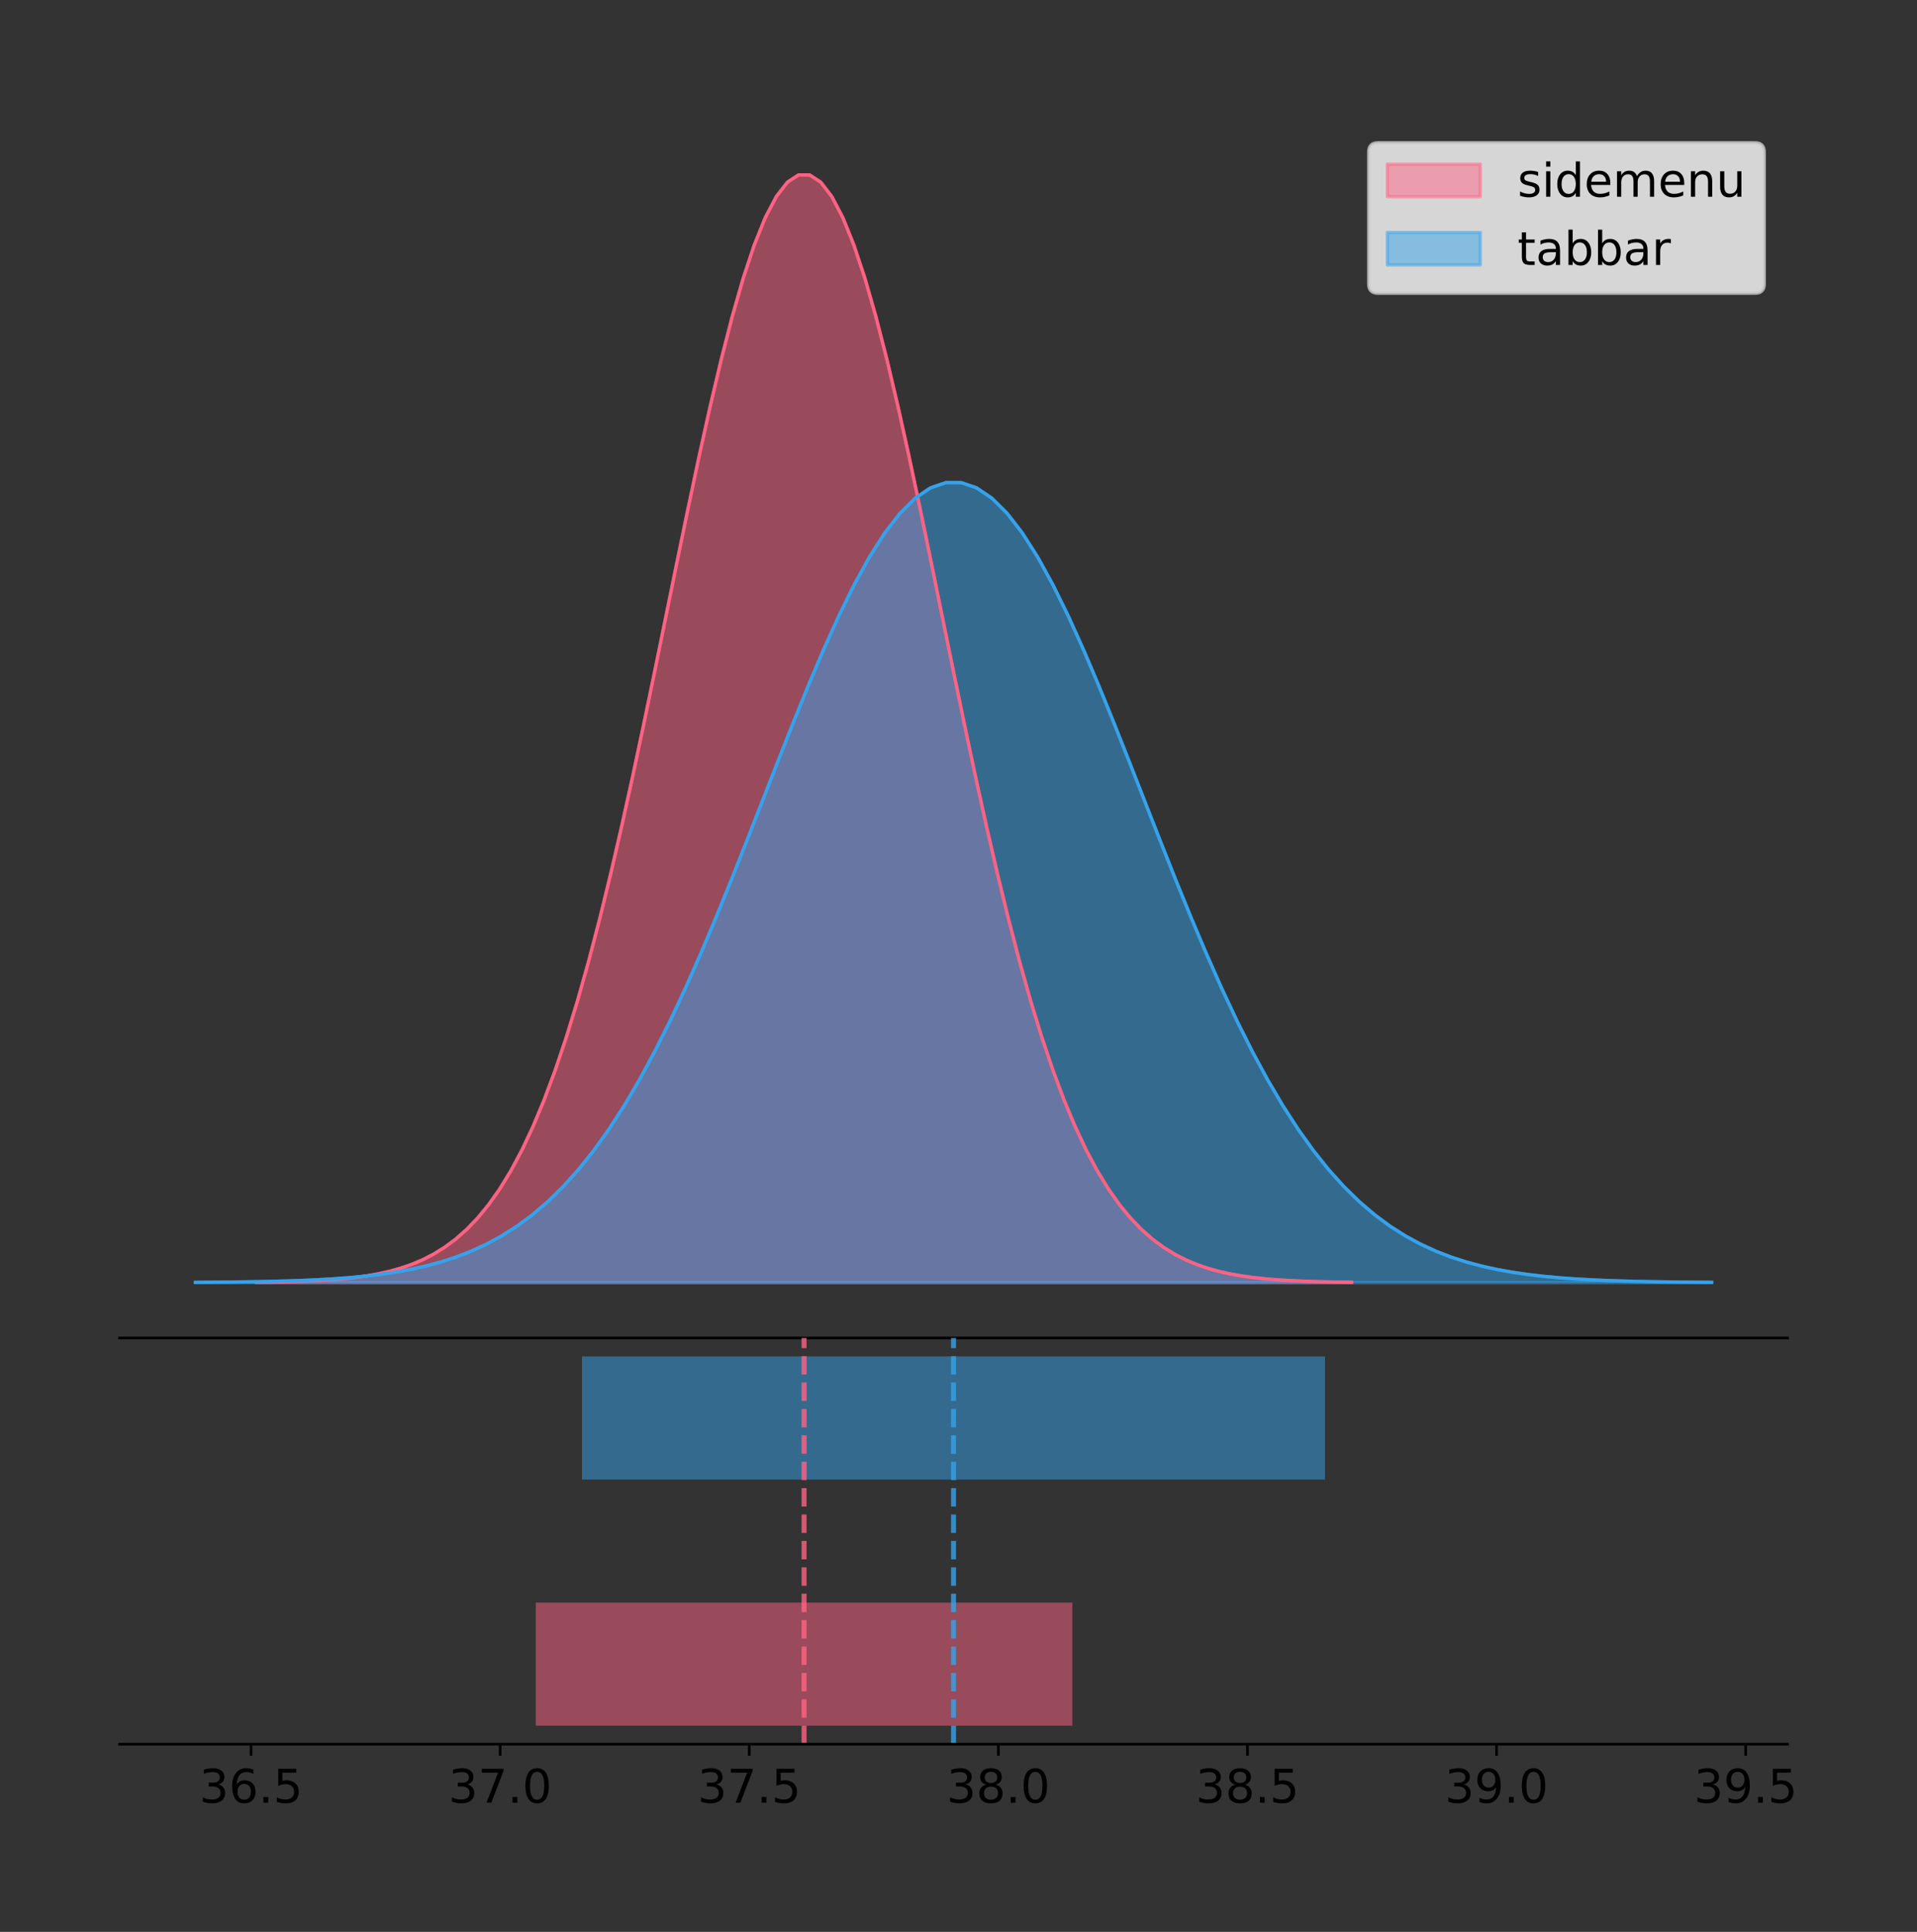 <?xml version="1.0" encoding="utf-8" standalone="no"?>
<!DOCTYPE svg PUBLIC "-//W3C//DTD SVG 1.1//EN"
  "http://www.w3.org/Graphics/SVG/1.1/DTD/svg11.dtd">
<!-- Created with matplotlib (https://matplotlib.org/) -->
<svg height="581.789pt" version="1.1" viewBox="0 0 577.195 581.789" width="577.195pt" xmlns="http://www.w3.org/2000/svg" xmlns:xlink="http://www.w3.org/1999/xlink">
 <rect x="0" y="0" width="577.195" height="581.789" fill="#333333" stroke="none"/>
 <defs>
  <style type="text/css">
*{stroke-linecap:butt;stroke-linejoin:round;}
  </style>
 </defs>
 <g id="figure_1">
  <g id="patch_1">
   <path d="M 0 581.789 
L 577.195 581.789 
L 577.195 0 
L 0 0 
z
" style="fill:none;"/>
  </g>
  <g id="axes_1">
   <g id="patch_2">
    <path d="M 36 402.93 
L 538.2 402.93 
L 538.2 36 
L 36 36 
z
" style="fill:none;"/>
   </g>
   <g id="PolyCollection_1">
    <defs>
     <path d="M 77.236 -195.538 
L 77.236 -195.65 
L 80.566 -195.692 
L 83.897 -195.749 
L 87.227 -195.825 
L 90.558 -195.925 
L 93.889 -196.058 
L 97.219 -196.23 
L 100.55 -196.455 
L 103.88 -196.744 
L 107.211 -197.115 
L 110.541 -197.585 
L 113.872 -198.179 
L 117.202 -198.923 
L 120.533 -199.848 
L 123.864 -200.99 
L 127.194 -202.39 
L 130.525 -204.093 
L 133.855 -206.151 
L 137.186 -208.617 
L 140.516 -211.552 
L 143.847 -215.017 
L 147.177 -219.078 
L 150.508 -223.801 
L 153.839 -229.25 
L 157.169 -235.488 
L 160.5 -242.572 
L 163.83 -250.552 
L 167.161 -259.468 
L 170.491 -269.344 
L 173.822 -280.192 
L 177.152 -292.002 
L 180.483 -304.744 
L 183.814 -318.365 
L 187.144 -332.786 
L 190.475 -347.901 
L 193.805 -363.58 
L 197.136 -379.667 
L 200.466 -395.98 
L 203.797 -412.318 
L 207.127 -428.462 
L 210.458 -444.18 
L 213.789 -459.23 
L 217.119 -473.372 
L 220.45 -486.366 
L 223.78 -497.987 
L 227.111 -508.025 
L 230.441 -516.294 
L 233.772 -522.64 
L 237.102 -526.94 
L 240.433 -529.111 
L 243.764 -529.111 
L 247.094 -526.94 
L 250.425 -522.64 
L 253.755 -516.294 
L 257.086 -508.025 
L 260.416 -497.987 
L 263.747 -486.366 
L 267.077 -473.372 
L 270.408 -459.23 
L 273.739 -444.18 
L 277.069 -428.462 
L 280.4 -412.318 
L 283.73 -395.98 
L 287.061 -379.667 
L 290.391 -363.58 
L 293.722 -347.901 
L 297.052 -332.786 
L 300.383 -318.365 
L 303.714 -304.744 
L 307.044 -292.002 
L 310.375 -280.192 
L 313.705 -269.344 
L 317.036 -259.468 
L 320.366 -250.552 
L 323.697 -242.572 
L 327.027 -235.488 
L 330.358 -229.25 
L 333.689 -223.801 
L 337.019 -219.078 
L 340.35 -215.017 
L 343.68 -211.552 
L 347.011 -208.617 
L 350.341 -206.151 
L 353.672 -204.093 
L 357.002 -202.39 
L 360.333 -200.99 
L 363.664 -199.848 
L 366.994 -198.923 
L 370.325 -198.179 
L 373.655 -197.585 
L 376.986 -197.115 
L 380.316 -196.744 
L 383.647 -196.455 
L 386.977 -196.23 
L 390.308 -196.058 
L 393.639 -195.925 
L 396.969 -195.825 
L 400.3 -195.749 
L 403.63 -195.692 
L 406.961 -195.65 
L 406.961 -195.538 
L 406.961 -195.538 
L 403.63 -195.538 
L 400.3 -195.538 
L 396.969 -195.538 
L 393.639 -195.538 
L 390.308 -195.538 
L 386.977 -195.538 
L 383.647 -195.538 
L 380.316 -195.538 
L 376.986 -195.538 
L 373.655 -195.538 
L 370.325 -195.538 
L 366.994 -195.538 
L 363.664 -195.538 
L 360.333 -195.538 
L 357.002 -195.538 
L 353.672 -195.538 
L 350.341 -195.538 
L 347.011 -195.538 
L 343.68 -195.538 
L 340.35 -195.538 
L 337.019 -195.538 
L 333.689 -195.538 
L 330.358 -195.538 
L 327.027 -195.538 
L 323.697 -195.538 
L 320.366 -195.538 
L 317.036 -195.538 
L 313.705 -195.538 
L 310.375 -195.538 
L 307.044 -195.538 
L 303.714 -195.538 
L 300.383 -195.538 
L 297.052 -195.538 
L 293.722 -195.538 
L 290.391 -195.538 
L 287.061 -195.538 
L 283.73 -195.538 
L 280.4 -195.538 
L 277.069 -195.538 
L 273.739 -195.538 
L 270.408 -195.538 
L 267.077 -195.538 
L 263.747 -195.538 
L 260.416 -195.538 
L 257.086 -195.538 
L 253.755 -195.538 
L 250.425 -195.538 
L 247.094 -195.538 
L 243.764 -195.538 
L 240.433 -195.538 
L 237.102 -195.538 
L 233.772 -195.538 
L 230.441 -195.538 
L 227.111 -195.538 
L 223.78 -195.538 
L 220.45 -195.538 
L 217.119 -195.538 
L 213.789 -195.538 
L 210.458 -195.538 
L 207.127 -195.538 
L 203.797 -195.538 
L 200.466 -195.538 
L 197.136 -195.538 
L 193.805 -195.538 
L 190.475 -195.538 
L 187.144 -195.538 
L 183.814 -195.538 
L 180.483 -195.538 
L 177.152 -195.538 
L 173.822 -195.538 
L 170.491 -195.538 
L 167.161 -195.538 
L 163.83 -195.538 
L 160.5 -195.538 
L 157.169 -195.538 
L 153.839 -195.538 
L 150.508 -195.538 
L 147.177 -195.538 
L 143.847 -195.538 
L 140.516 -195.538 
L 137.186 -195.538 
L 133.855 -195.538 
L 130.525 -195.538 
L 127.194 -195.538 
L 123.864 -195.538 
L 120.533 -195.538 
L 117.202 -195.538 
L 113.872 -195.538 
L 110.541 -195.538 
L 107.211 -195.538 
L 103.88 -195.538 
L 100.55 -195.538 
L 97.219 -195.538 
L 93.889 -195.538 
L 90.558 -195.538 
L 87.227 -195.538 
L 83.897 -195.538 
L 80.566 -195.538 
L 77.236 -195.538 
z
" id="m5f1c9c447c" style="stroke:#ff6384;stroke-opacity:0.5;"/>
    </defs>
    <g clip-path="url(#padf3eb4205)">
     <use style="fill:#ff6384;fill-opacity:0.5;stroke:#ff6384;stroke-opacity:0.5;" x="0" xlink:href="#m5f1c9c447c" y="581.789"/>
    </g>
   </g>
   <g id="PolyCollection_2">
    <defs>
     <path d="M 58.827 -195.538 
L 58.827 -195.619 
L 63.439 -195.649 
L 68.05 -195.69 
L 72.662 -195.745 
L 77.274 -195.818 
L 81.885 -195.913 
L 86.497 -196.038 
L 91.108 -196.2 
L 95.72 -196.409 
L 100.331 -196.677 
L 104.943 -197.017 
L 109.555 -197.445 
L 114.166 -197.983 
L 118.778 -198.651 
L 123.389 -199.476 
L 128.001 -200.487 
L 132.612 -201.717 
L 137.224 -203.203 
L 141.836 -204.984 
L 146.447 -207.103 
L 151.059 -209.606 
L 155.67 -212.539 
L 160.282 -215.95 
L 164.893 -219.885 
L 169.505 -224.391 
L 174.117 -229.507 
L 178.728 -235.27 
L 183.34 -241.709 
L 187.951 -248.842 
L 192.563 -256.677 
L 197.174 -265.206 
L 201.786 -274.409 
L 206.398 -284.246 
L 211.009 -294.661 
L 215.621 -305.577 
L 220.232 -316.901 
L 224.844 -328.519 
L 229.455 -340.301 
L 234.067 -352.101 
L 238.679 -363.76 
L 243.29 -375.111 
L 247.902 -385.981 
L 252.513 -396.194 
L 257.125 -405.579 
L 261.736 -413.972 
L 266.348 -421.221 
L 270.96 -427.194 
L 275.571 -431.777 
L 280.183 -434.882 
L 284.794 -436.45 
L 289.406 -436.45 
L 294.017 -434.882 
L 298.629 -431.777 
L 303.24 -427.194 
L 307.852 -421.221 
L 312.464 -413.972 
L 317.075 -405.579 
L 321.687 -396.194 
L 326.298 -385.981 
L 330.91 -375.111 
L 335.521 -363.76 
L 340.133 -352.101 
L 344.745 -340.301 
L 349.356 -328.519 
L 353.968 -316.901 
L 358.579 -305.577 
L 363.191 -294.661 
L 367.802 -284.246 
L 372.414 -274.409 
L 377.026 -265.206 
L 381.637 -256.677 
L 386.249 -248.842 
L 390.86 -241.709 
L 395.472 -235.27 
L 400.083 -229.507 
L 404.695 -224.391 
L 409.307 -219.885 
L 413.918 -215.95 
L 418.53 -212.539 
L 423.141 -209.606 
L 427.753 -207.103 
L 432.364 -204.984 
L 436.976 -203.203 
L 441.588 -201.717 
L 446.199 -200.487 
L 450.811 -199.476 
L 455.422 -198.651 
L 460.034 -197.983 
L 464.645 -197.445 
L 469.257 -197.017 
L 473.869 -196.677 
L 478.48 -196.409 
L 483.092 -196.2 
L 487.703 -196.038 
L 492.315 -195.913 
L 496.926 -195.818 
L 501.538 -195.745 
L 506.15 -195.69 
L 510.761 -195.649 
L 515.373 -195.619 
L 515.373 -195.538 
L 515.373 -195.538 
L 510.761 -195.538 
L 506.15 -195.538 
L 501.538 -195.538 
L 496.926 -195.538 
L 492.315 -195.538 
L 487.703 -195.538 
L 483.092 -195.538 
L 478.48 -195.538 
L 473.869 -195.538 
L 469.257 -195.538 
L 464.645 -195.538 
L 460.034 -195.538 
L 455.422 -195.538 
L 450.811 -195.538 
L 446.199 -195.538 
L 441.588 -195.538 
L 436.976 -195.538 
L 432.364 -195.538 
L 427.753 -195.538 
L 423.141 -195.538 
L 418.53 -195.538 
L 413.918 -195.538 
L 409.307 -195.538 
L 404.695 -195.538 
L 400.083 -195.538 
L 395.472 -195.538 
L 390.86 -195.538 
L 386.249 -195.538 
L 381.637 -195.538 
L 377.026 -195.538 
L 372.414 -195.538 
L 367.802 -195.538 
L 363.191 -195.538 
L 358.579 -195.538 
L 353.968 -195.538 
L 349.356 -195.538 
L 344.745 -195.538 
L 340.133 -195.538 
L 335.521 -195.538 
L 330.91 -195.538 
L 326.298 -195.538 
L 321.687 -195.538 
L 317.075 -195.538 
L 312.464 -195.538 
L 307.852 -195.538 
L 303.24 -195.538 
L 298.629 -195.538 
L 294.017 -195.538 
L 289.406 -195.538 
L 284.794 -195.538 
L 280.183 -195.538 
L 275.571 -195.538 
L 270.96 -195.538 
L 266.348 -195.538 
L 261.736 -195.538 
L 257.125 -195.538 
L 252.513 -195.538 
L 247.902 -195.538 
L 243.29 -195.538 
L 238.679 -195.538 
L 234.067 -195.538 
L 229.455 -195.538 
L 224.844 -195.538 
L 220.232 -195.538 
L 215.621 -195.538 
L 211.009 -195.538 
L 206.398 -195.538 
L 201.786 -195.538 
L 197.174 -195.538 
L 192.563 -195.538 
L 187.951 -195.538 
L 183.34 -195.538 
L 178.728 -195.538 
L 174.117 -195.538 
L 169.505 -195.538 
L 164.893 -195.538 
L 160.282 -195.538 
L 155.67 -195.538 
L 151.059 -195.538 
L 146.447 -195.538 
L 141.836 -195.538 
L 137.224 -195.538 
L 132.612 -195.538 
L 128.001 -195.538 
L 123.389 -195.538 
L 118.778 -195.538 
L 114.166 -195.538 
L 109.555 -195.538 
L 104.943 -195.538 
L 100.331 -195.538 
L 95.72 -195.538 
L 91.108 -195.538 
L 86.497 -195.538 
L 81.885 -195.538 
L 77.274 -195.538 
L 72.662 -195.538 
L 68.05 -195.538 
L 63.439 -195.538 
L 58.827 -195.538 
z
" id="m382f28bccc" style="stroke:#36a2eb;stroke-opacity:0.5;"/>
    </defs>
    <g clip-path="url(#padf3eb4205)">
     <use style="fill:#36a2eb;fill-opacity:0.5;stroke:#36a2eb;stroke-opacity:0.5;" x="0" xlink:href="#m382f28bccc" y="581.789"/>
    </g>
   </g>
   <g id="line2d_1">
    <path clip-path="url(#padf3eb4205)" d="M 77.236 386.139 
L 80.566 386.097 
L 83.897 386.04 
L 87.227 385.965 
L 90.558 385.864 
L 93.889 385.732 
L 97.219 385.559 
L 100.55 385.334 
L 103.88 385.045 
L 107.211 384.675 
L 110.541 384.204 
L 113.872 383.61 
L 117.202 382.867 
L 120.533 381.941 
L 123.864 380.799 
L 127.194 379.399 
L 130.525 377.696 
L 133.855 375.639 
L 137.186 373.172 
L 140.516 370.238 
L 143.847 366.772 
L 147.177 362.711 
L 150.508 357.989 
L 153.839 352.539 
L 157.169 346.301 
L 160.5 339.217 
L 163.83 331.237 
L 167.161 322.322 
L 170.491 312.445 
L 173.822 301.597 
L 177.152 289.787 
L 180.483 277.045 
L 183.814 263.424 
L 187.144 249.004 
L 190.475 233.888 
L 193.805 218.209 
L 197.136 202.123 
L 200.466 185.809 
L 203.797 169.471 
L 207.127 153.327 
L 210.458 137.61 
L 213.789 122.559 
L 217.119 108.418 
L 220.45 95.423 
L 223.78 83.803 
L 227.111 73.765 
L 230.441 65.495 
L 233.772 59.15 
L 237.102 54.85 
L 240.433 52.679 
L 243.764 52.679 
L 247.094 54.85 
L 250.425 59.15 
L 253.755 65.495 
L 257.086 73.765 
L 260.416 83.803 
L 263.747 95.423 
L 267.077 108.418 
L 270.408 122.559 
L 273.739 137.61 
L 277.069 153.327 
L 280.4 169.471 
L 283.73 185.809 
L 287.061 202.123 
L 290.391 218.209 
L 293.722 233.888 
L 297.052 249.004 
L 300.383 263.424 
L 303.714 277.045 
L 307.044 289.787 
L 310.375 301.597 
L 313.705 312.445 
L 317.036 322.322 
L 320.366 331.237 
L 323.697 339.217 
L 327.027 346.301 
L 330.358 352.539 
L 333.689 357.989 
L 337.019 362.711 
L 340.35 366.772 
L 343.68 370.238 
L 347.011 373.172 
L 350.341 375.639 
L 353.672 377.696 
L 357.002 379.399 
L 360.333 380.799 
L 363.664 381.941 
L 366.994 382.867 
L 370.325 383.61 
L 373.655 384.204 
L 376.986 384.675 
L 380.316 385.045 
L 383.647 385.334 
L 386.977 385.559 
L 390.308 385.732 
L 393.639 385.864 
L 396.969 385.965 
L 400.3 386.04 
L 403.63 386.097 
L 406.961 386.139 
" style="fill:none;stroke:#ff6384;stroke-linecap:square;"/>
   </g>
   <g id="line2d_2">
    <path clip-path="url(#padf3eb4205)" d="M 58.827 386.17 
L 63.439 386.14 
L 68.05 386.099 
L 72.662 386.044 
L 77.274 385.972 
L 81.885 385.876 
L 86.497 385.751 
L 91.108 385.589 
L 95.72 385.38 
L 100.331 385.113 
L 104.943 384.773 
L 109.555 384.344 
L 114.166 383.807 
L 118.778 383.139 
L 123.389 382.314 
L 128.001 381.303 
L 132.612 380.073 
L 137.224 378.587 
L 141.836 376.805 
L 146.447 374.686 
L 151.059 372.183 
L 155.67 369.25 
L 160.282 365.84 
L 164.893 361.904 
L 169.505 357.399 
L 174.117 352.282 
L 178.728 346.519 
L 183.34 340.08 
L 187.951 332.947 
L 192.563 325.113 
L 197.174 316.583 
L 201.786 307.381 
L 206.398 297.543 
L 211.009 287.129 
L 215.621 276.212 
L 220.232 264.888 
L 224.844 253.27 
L 229.455 241.489 
L 234.067 229.689 
L 238.679 218.029 
L 243.29 206.678 
L 247.902 195.808 
L 252.513 185.595 
L 257.125 176.21 
L 261.736 167.818 
L 266.348 160.568 
L 270.96 154.596 
L 275.571 150.013 
L 280.183 146.907 
L 284.794 145.339 
L 289.406 145.339 
L 294.017 146.907 
L 298.629 150.013 
L 303.24 154.596 
L 307.852 160.568 
L 312.464 167.818 
L 317.075 176.21 
L 321.687 185.595 
L 326.298 195.808 
L 330.91 206.678 
L 335.521 218.029 
L 340.133 229.689 
L 344.745 241.489 
L 349.356 253.27 
L 353.968 264.888 
L 358.579 276.212 
L 363.191 287.129 
L 367.802 297.543 
L 372.414 307.381 
L 377.026 316.583 
L 381.637 325.113 
L 386.249 332.947 
L 390.86 340.08 
L 395.472 346.519 
L 400.083 352.282 
L 404.695 357.399 
L 409.307 361.904 
L 413.918 365.84 
L 418.53 369.25 
L 423.141 372.183 
L 427.753 374.686 
L 432.364 376.805 
L 436.976 378.587 
L 441.588 380.073 
L 446.199 381.303 
L 450.811 382.314 
L 455.422 383.139 
L 460.034 383.807 
L 464.645 384.344 
L 469.257 384.773 
L 473.869 385.113 
L 478.48 385.38 
L 483.092 385.589 
L 487.703 385.751 
L 492.315 385.876 
L 496.926 385.972 
L 501.538 386.044 
L 506.15 386.099 
L 510.761 386.14 
L 515.373 386.17 
" style="fill:none;stroke:#36a2eb;stroke-linecap:square;"/>
   </g>
   <g id="patch_3">
    <path d="M 36 402.93 
L 538.2 402.93 
" style="fill:none;stroke:#000000;stroke-linecap:square;stroke-linejoin:miter;stroke-width:0.8;"/>
   </g>
   <g id="legend_1">
    <g id="patch_4">
     <path d="M 414.919 88.299 
L 528.4 88.299 
Q 531.2 88.299 531.2 85.499 
L 531.2 45.8 
Q 531.2 43 528.4 43 
L 414.919 43 
Q 412.119 43 412.119 45.8 
L 412.119 85.499 
Q 412.119 88.299 414.919 88.299 
z
" style="fill:#ffffff;opacity:0.8;stroke:#cccccc;stroke-linejoin:miter;"/>
    </g>
    <g id="patch_5">
     <path d="M 417.719 59.238 
L 445.719 59.238 
L 445.719 49.438 
L 417.719 49.438 
z
" style="fill:#ff6384;opacity:0.5;stroke:#ff6384;stroke-linejoin:miter;"/>
    </g>
    <g id="text_1">
     <!-- sidemenu -->
     <defs>
      <path d="M 44.281 53.078 
L 44.281 44.578 
Q 40.484 46.531 36.375 47.5 
Q 32.281 48.484 27.875 48.484 
Q 21.188 48.484 17.844 46.438 
Q 14.5 44.391 14.5 40.281 
Q 14.5 37.156 16.891 35.375 
Q 19.281 33.594 26.516 31.984 
L 29.594 31.297 
Q 39.156 29.25 43.188 25.516 
Q 47.219 21.781 47.219 15.094 
Q 47.219 7.469 41.188 3.016 
Q 35.156 -1.422 24.609 -1.422 
Q 20.219 -1.422 15.453 -0.562 
Q 10.688 0.297 5.422 2 
L 5.422 11.281 
Q 10.406 8.688 15.234 7.391 
Q 20.062 6.109 24.812 6.109 
Q 31.156 6.109 34.562 8.281 
Q 37.984 10.453 37.984 14.406 
Q 37.984 18.062 35.516 20.016 
Q 33.062 21.969 24.703 23.781 
L 21.578 24.516 
Q 13.234 26.266 9.516 29.906 
Q 5.812 33.547 5.812 39.891 
Q 5.812 47.609 11.281 51.797 
Q 16.75 56 26.812 56 
Q 31.781 56 36.172 55.266 
Q 40.578 54.547 44.281 53.078 
z
" id="DejaVuSans-115"/>
      <path d="M 9.422 54.688 
L 18.406 54.688 
L 18.406 0 
L 9.422 0 
z
M 9.422 75.984 
L 18.406 75.984 
L 18.406 64.594 
L 9.422 64.594 
z
" id="DejaVuSans-105"/>
      <path d="M 45.406 46.391 
L 45.406 75.984 
L 54.391 75.984 
L 54.391 0 
L 45.406 0 
L 45.406 8.203 
Q 42.578 3.328 38.25 0.953 
Q 33.938 -1.422 27.875 -1.422 
Q 17.969 -1.422 11.734 6.484 
Q 5.516 14.406 5.516 27.297 
Q 5.516 40.188 11.734 48.094 
Q 17.969 56 27.875 56 
Q 33.938 56 38.25 53.625 
Q 42.578 51.266 45.406 46.391 
z
M 14.797 27.297 
Q 14.797 17.391 18.875 11.75 
Q 22.953 6.109 30.078 6.109 
Q 37.203 6.109 41.297 11.75 
Q 45.406 17.391 45.406 27.297 
Q 45.406 37.203 41.297 42.844 
Q 37.203 48.484 30.078 48.484 
Q 22.953 48.484 18.875 42.844 
Q 14.797 37.203 14.797 27.297 
z
" id="DejaVuSans-100"/>
      <path d="M 56.203 29.594 
L 56.203 25.203 
L 14.891 25.203 
Q 15.484 15.922 20.484 11.062 
Q 25.484 6.203 34.422 6.203 
Q 39.594 6.203 44.453 7.469 
Q 49.312 8.734 54.109 11.281 
L 54.109 2.781 
Q 49.266 0.734 44.188 -0.344 
Q 39.109 -1.422 33.891 -1.422 
Q 20.797 -1.422 13.156 6.188 
Q 5.516 13.812 5.516 26.812 
Q 5.516 40.234 12.766 48.109 
Q 20.016 56 32.328 56 
Q 43.359 56 49.781 48.891 
Q 56.203 41.797 56.203 29.594 
z
M 47.219 32.234 
Q 47.125 39.594 43.094 43.984 
Q 39.062 48.391 32.422 48.391 
Q 24.906 48.391 20.391 44.141 
Q 15.875 39.891 15.188 32.172 
z
" id="DejaVuSans-101"/>
      <path d="M 52 44.188 
Q 55.375 50.25 60.062 53.125 
Q 64.75 56 71.094 56 
Q 79.641 56 84.281 50.016 
Q 88.922 44.047 88.922 33.016 
L 88.922 0 
L 79.891 0 
L 79.891 32.719 
Q 79.891 40.578 77.094 44.375 
Q 74.312 48.188 68.609 48.188 
Q 61.625 48.188 57.562 43.547 
Q 53.516 38.922 53.516 30.906 
L 53.516 0 
L 44.484 0 
L 44.484 32.719 
Q 44.484 40.625 41.703 44.406 
Q 38.922 48.188 33.109 48.188 
Q 26.219 48.188 22.156 43.531 
Q 18.109 38.875 18.109 30.906 
L 18.109 0 
L 9.078 0 
L 9.078 54.688 
L 18.109 54.688 
L 18.109 46.188 
Q 21.188 51.219 25.484 53.609 
Q 29.781 56 35.688 56 
Q 41.656 56 45.828 52.969 
Q 50 49.953 52 44.188 
z
" id="DejaVuSans-109"/>
      <path d="M 54.891 33.016 
L 54.891 0 
L 45.906 0 
L 45.906 32.719 
Q 45.906 40.484 42.875 44.328 
Q 39.844 48.188 33.797 48.188 
Q 26.516 48.188 22.312 43.547 
Q 18.109 38.922 18.109 30.906 
L 18.109 0 
L 9.078 0 
L 9.078 54.688 
L 18.109 54.688 
L 18.109 46.188 
Q 21.344 51.125 25.703 53.562 
Q 30.078 56 35.797 56 
Q 45.219 56 50.047 50.172 
Q 54.891 44.344 54.891 33.016 
z
" id="DejaVuSans-110"/>
      <path d="M 8.5 21.578 
L 8.5 54.688 
L 17.484 54.688 
L 17.484 21.922 
Q 17.484 14.156 20.5 10.266 
Q 23.531 6.391 29.594 6.391 
Q 36.859 6.391 41.078 11.031 
Q 45.312 15.672 45.312 23.688 
L 45.312 54.688 
L 54.297 54.688 
L 54.297 0 
L 45.312 0 
L 45.312 8.406 
Q 42.047 3.422 37.719 1 
Q 33.406 -1.422 27.688 -1.422 
Q 18.266 -1.422 13.375 4.438 
Q 8.5 10.297 8.5 21.578 
z
M 31.109 56 
z
" id="DejaVuSans-117"/>
     </defs>
     <g transform="translate(456.919 59.238)scale(0.14 -0.14)">
      <use xlink:href="#DejaVuSans-115"/>
      <use x="52.1" xlink:href="#DejaVuSans-105"/>
      <use x="79.883" xlink:href="#DejaVuSans-100"/>
      <use x="143.359" xlink:href="#DejaVuSans-101"/>
      <use x="204.883" xlink:href="#DejaVuSans-109"/>
      <use x="302.295" xlink:href="#DejaVuSans-101"/>
      <use x="363.818" xlink:href="#DejaVuSans-110"/>
      <use x="427.197" xlink:href="#DejaVuSans-117"/>
     </g>
    </g>
    <g id="patch_6">
     <path d="M 417.719 79.787 
L 445.719 79.787 
L 445.719 69.987 
L 417.719 69.987 
z
" style="fill:#36a2eb;opacity:0.5;stroke:#36a2eb;stroke-linejoin:miter;"/>
    </g>
    <g id="text_2">
     <!-- tabbar -->
     <defs>
      <path d="M 18.312 70.219 
L 18.312 54.688 
L 36.812 54.688 
L 36.812 47.703 
L 18.312 47.703 
L 18.312 18.016 
Q 18.312 11.328 20.141 9.422 
Q 21.969 7.516 27.594 7.516 
L 36.812 7.516 
L 36.812 0 
L 27.594 0 
Q 17.188 0 13.234 3.875 
Q 9.281 7.766 9.281 18.016 
L 9.281 47.703 
L 2.688 47.703 
L 2.688 54.688 
L 9.281 54.688 
L 9.281 70.219 
z
" id="DejaVuSans-116"/>
      <path d="M 34.281 27.484 
Q 23.391 27.484 19.188 25 
Q 14.984 22.516 14.984 16.5 
Q 14.984 11.719 18.141 8.906 
Q 21.297 6.109 26.703 6.109 
Q 34.188 6.109 38.703 11.406 
Q 43.219 16.703 43.219 25.484 
L 43.219 27.484 
z
M 52.203 31.203 
L 52.203 0 
L 43.219 0 
L 43.219 8.297 
Q 40.141 3.328 35.547 0.953 
Q 30.953 -1.422 24.312 -1.422 
Q 15.922 -1.422 10.953 3.297 
Q 6 8.016 6 15.922 
Q 6 25.141 12.172 29.828 
Q 18.359 34.516 30.609 34.516 
L 43.219 34.516 
L 43.219 35.406 
Q 43.219 41.609 39.141 45 
Q 35.062 48.391 27.688 48.391 
Q 23 48.391 18.547 47.266 
Q 14.109 46.141 10.016 43.891 
L 10.016 52.203 
Q 14.938 54.109 19.578 55.047 
Q 24.219 56 28.609 56 
Q 40.484 56 46.344 49.844 
Q 52.203 43.703 52.203 31.203 
z
" id="DejaVuSans-97"/>
      <path d="M 48.688 27.297 
Q 48.688 37.203 44.609 42.844 
Q 40.531 48.484 33.406 48.484 
Q 26.266 48.484 22.188 42.844 
Q 18.109 37.203 18.109 27.297 
Q 18.109 17.391 22.188 11.75 
Q 26.266 6.109 33.406 6.109 
Q 40.531 6.109 44.609 11.75 
Q 48.688 17.391 48.688 27.297 
z
M 18.109 46.391 
Q 20.953 51.266 25.266 53.625 
Q 29.594 56 35.594 56 
Q 45.562 56 51.781 48.094 
Q 58.016 40.188 58.016 27.297 
Q 58.016 14.406 51.781 6.484 
Q 45.562 -1.422 35.594 -1.422 
Q 29.594 -1.422 25.266 0.953 
Q 20.953 3.328 18.109 8.203 
L 18.109 0 
L 9.078 0 
L 9.078 75.984 
L 18.109 75.984 
z
" id="DejaVuSans-98"/>
      <path d="M 41.109 46.297 
Q 39.594 47.172 37.812 47.578 
Q 36.031 48 33.891 48 
Q 26.266 48 22.188 43.047 
Q 18.109 38.094 18.109 28.812 
L 18.109 0 
L 9.078 0 
L 9.078 54.688 
L 18.109 54.688 
L 18.109 46.188 
Q 20.953 51.172 25.484 53.578 
Q 30.031 56 36.531 56 
Q 37.453 56 38.578 55.875 
Q 39.703 55.766 41.062 55.516 
z
" id="DejaVuSans-114"/>
     </defs>
     <g transform="translate(456.919 79.787)scale(0.14 -0.14)">
      <use xlink:href="#DejaVuSans-116"/>
      <use x="39.209" xlink:href="#DejaVuSans-97"/>
      <use x="100.488" xlink:href="#DejaVuSans-98"/>
      <use x="163.965" xlink:href="#DejaVuSans-98"/>
      <use x="227.441" xlink:href="#DejaVuSans-97"/>
      <use x="288.721" xlink:href="#DejaVuSans-114"/>
     </g>
    </g>
   </g>
  </g>
  <g id="axes_2">
   <g id="patch_7">
    <path d="M 36 525.24 
L 538.2 525.24 
L 538.2 402.93 
L 36 402.93 
z
" style="fill:none;"/>
   </g>
   <g id="patch_8">
    <path clip-path="url(#p9a94202a1a)" d="M 161.316 519.68 
L 322.881 519.68 
L 322.881 482.617 
L 161.316 482.617 
z
" style="fill:#ff6384;opacity:0.5;"/>
   </g>
   <g id="patch_9">
    <path clip-path="url(#p9a94202a1a)" d="M 175.246 445.553 
L 398.954 445.553 
L 398.954 408.49 
L 175.246 408.49 
z
" style="fill:#36a2eb;opacity:0.5;"/>
   </g>
   <g id="matplotlib.axis_1">
    <g id="xtick_1">
     <g id="line2d_3">
      <defs>
       <path d="M 0 0 
L 0 3.5 
" id="m35eb744b53" style="stroke:#000000;stroke-width:0.8;"/>
      </defs>
      <g>
       <use style="stroke:#000000;stroke-width:0.8;" x="75.592" xlink:href="#m35eb744b53" y="525.24"/>
      </g>
     </g>
     <g id="text_3">
      <!-- 36.5 -->
      <defs>
       <path d="M 40.578 39.312 
Q 47.656 37.797 51.625 33 
Q 55.609 28.219 55.609 21.188 
Q 55.609 10.406 48.188 4.484 
Q 40.766 -1.422 27.094 -1.422 
Q 22.516 -1.422 17.656 -0.516 
Q 12.797 0.391 7.625 2.203 
L 7.625 11.719 
Q 11.719 9.328 16.594 8.109 
Q 21.484 6.891 26.812 6.891 
Q 36.078 6.891 40.938 10.547 
Q 45.797 14.203 45.797 21.188 
Q 45.797 27.641 41.281 31.266 
Q 36.766 34.906 28.719 34.906 
L 20.219 34.906 
L 20.219 43.016 
L 29.109 43.016 
Q 36.375 43.016 40.234 45.922 
Q 44.094 48.828 44.094 54.297 
Q 44.094 59.906 40.109 62.906 
Q 36.141 65.922 28.719 65.922 
Q 24.656 65.922 20.016 65.031 
Q 15.375 64.156 9.812 62.312 
L 9.812 71.094 
Q 15.438 72.656 20.344 73.438 
Q 25.25 74.219 29.594 74.219 
Q 40.828 74.219 47.359 69.109 
Q 53.906 64.016 53.906 55.328 
Q 53.906 49.266 50.438 45.094 
Q 46.969 40.922 40.578 39.312 
z
" id="DejaVuSans-51"/>
       <path d="M 33.016 40.375 
Q 26.375 40.375 22.484 35.828 
Q 18.609 31.297 18.609 23.391 
Q 18.609 15.531 22.484 10.953 
Q 26.375 6.391 33.016 6.391 
Q 39.656 6.391 43.531 10.953 
Q 47.406 15.531 47.406 23.391 
Q 47.406 31.297 43.531 35.828 
Q 39.656 40.375 33.016 40.375 
z
M 52.594 71.297 
L 52.594 62.312 
Q 48.875 64.062 45.094 64.984 
Q 41.312 65.922 37.594 65.922 
Q 27.828 65.922 22.672 59.328 
Q 17.531 52.734 16.797 39.406 
Q 19.672 43.656 24.016 45.922 
Q 28.375 48.188 33.594 48.188 
Q 44.578 48.188 50.953 41.516 
Q 57.328 34.859 57.328 23.391 
Q 57.328 12.156 50.688 5.359 
Q 44.047 -1.422 33.016 -1.422 
Q 20.359 -1.422 13.672 8.266 
Q 6.984 17.969 6.984 36.375 
Q 6.984 53.656 15.188 63.938 
Q 23.391 74.219 37.203 74.219 
Q 40.922 74.219 44.703 73.484 
Q 48.484 72.75 52.594 71.297 
z
" id="DejaVuSans-54"/>
       <path d="M 10.688 12.406 
L 21 12.406 
L 21 0 
L 10.688 0 
z
" id="DejaVuSans-46"/>
       <path d="M 10.797 72.906 
L 49.516 72.906 
L 49.516 64.594 
L 19.828 64.594 
L 19.828 46.734 
Q 21.969 47.469 24.109 47.828 
Q 26.266 48.188 28.422 48.188 
Q 40.625 48.188 47.75 41.5 
Q 54.891 34.812 54.891 23.391 
Q 54.891 11.625 47.562 5.094 
Q 40.234 -1.422 26.906 -1.422 
Q 22.312 -1.422 17.547 -0.641 
Q 12.797 0.141 7.719 1.703 
L 7.719 11.625 
Q 12.109 9.234 16.797 8.062 
Q 21.484 6.891 26.703 6.891 
Q 35.156 6.891 40.078 11.328 
Q 45.016 15.766 45.016 23.391 
Q 45.016 31 40.078 35.438 
Q 35.156 39.891 26.703 39.891 
Q 22.75 39.891 18.812 39.016 
Q 14.891 38.141 10.797 36.281 
z
" id="DejaVuSans-53"/>
      </defs>
      <g transform="translate(60.006 542.878)scale(0.14 -0.14)">
       <use xlink:href="#DejaVuSans-51"/>
       <use x="63.623" xlink:href="#DejaVuSans-54"/>
       <use x="127.246" xlink:href="#DejaVuSans-46"/>
       <use x="159.033" xlink:href="#DejaVuSans-53"/>
      </g>
     </g>
    </g>
    <g id="xtick_2">
     <g id="line2d_4">
      <g>
       <use style="stroke:#000000;stroke-width:0.8;" x="150.595" xlink:href="#m35eb744b53" y="525.24"/>
      </g>
     </g>
     <g id="text_4">
      <!-- 37.0 -->
      <defs>
       <path d="M 8.203 72.906 
L 55.078 72.906 
L 55.078 68.703 
L 28.609 0 
L 18.312 0 
L 43.219 64.594 
L 8.203 64.594 
z
" id="DejaVuSans-55"/>
       <path d="M 31.781 66.406 
Q 24.172 66.406 20.328 58.906 
Q 16.5 51.422 16.5 36.375 
Q 16.5 21.391 20.328 13.891 
Q 24.172 6.391 31.781 6.391 
Q 39.453 6.391 43.281 13.891 
Q 47.125 21.391 47.125 36.375 
Q 47.125 51.422 43.281 58.906 
Q 39.453 66.406 31.781 66.406 
z
M 31.781 74.219 
Q 44.047 74.219 50.516 64.516 
Q 56.984 54.828 56.984 36.375 
Q 56.984 17.969 50.516 8.266 
Q 44.047 -1.422 31.781 -1.422 
Q 19.531 -1.422 13.062 8.266 
Q 6.594 17.969 6.594 36.375 
Q 6.594 54.828 13.062 64.516 
Q 19.531 74.219 31.781 74.219 
z
" id="DejaVuSans-48"/>
      </defs>
      <g transform="translate(135.009 542.878)scale(0.14 -0.14)">
       <use xlink:href="#DejaVuSans-51"/>
       <use x="63.623" xlink:href="#DejaVuSans-55"/>
       <use x="127.246" xlink:href="#DejaVuSans-46"/>
       <use x="159.033" xlink:href="#DejaVuSans-48"/>
      </g>
     </g>
    </g>
    <g id="xtick_3">
     <g id="line2d_5">
      <g>
       <use style="stroke:#000000;stroke-width:0.8;" x="225.598" xlink:href="#m35eb744b53" y="525.24"/>
      </g>
     </g>
     <g id="text_5">
      <!-- 37.5 -->
      <g transform="translate(210.012 542.878)scale(0.14 -0.14)">
       <use xlink:href="#DejaVuSans-51"/>
       <use x="63.623" xlink:href="#DejaVuSans-55"/>
       <use x="127.246" xlink:href="#DejaVuSans-46"/>
       <use x="159.033" xlink:href="#DejaVuSans-53"/>
      </g>
     </g>
    </g>
    <g id="xtick_4">
     <g id="line2d_6">
      <g>
       <use style="stroke:#000000;stroke-width:0.8;" x="300.601" xlink:href="#m35eb744b53" y="525.24"/>
      </g>
     </g>
     <g id="text_6">
      <!-- 38.0 -->
      <defs>
       <path d="M 31.781 34.625 
Q 24.75 34.625 20.719 30.859 
Q 16.703 27.094 16.703 20.516 
Q 16.703 13.922 20.719 10.156 
Q 24.75 6.391 31.781 6.391 
Q 38.812 6.391 42.859 10.172 
Q 46.922 13.969 46.922 20.516 
Q 46.922 27.094 42.891 30.859 
Q 38.875 34.625 31.781 34.625 
z
M 21.922 38.812 
Q 15.578 40.375 12.031 44.719 
Q 8.5 49.078 8.5 55.328 
Q 8.5 64.062 14.719 69.141 
Q 20.953 74.219 31.781 74.219 
Q 42.672 74.219 48.875 69.141 
Q 55.078 64.062 55.078 55.328 
Q 55.078 49.078 51.531 44.719 
Q 48 40.375 41.703 38.812 
Q 48.828 37.156 52.797 32.312 
Q 56.781 27.484 56.781 20.516 
Q 56.781 9.906 50.312 4.234 
Q 43.844 -1.422 31.781 -1.422 
Q 19.734 -1.422 13.25 4.234 
Q 6.781 9.906 6.781 20.516 
Q 6.781 27.484 10.781 32.312 
Q 14.797 37.156 21.922 38.812 
z
M 18.312 54.391 
Q 18.312 48.734 21.844 45.562 
Q 25.391 42.391 31.781 42.391 
Q 38.141 42.391 41.719 45.562 
Q 45.312 48.734 45.312 54.391 
Q 45.312 60.062 41.719 63.234 
Q 38.141 66.406 31.781 66.406 
Q 25.391 66.406 21.844 63.234 
Q 18.312 60.062 18.312 54.391 
z
" id="DejaVuSans-56"/>
      </defs>
      <g transform="translate(285.015 542.878)scale(0.14 -0.14)">
       <use xlink:href="#DejaVuSans-51"/>
       <use x="63.623" xlink:href="#DejaVuSans-56"/>
       <use x="127.246" xlink:href="#DejaVuSans-46"/>
       <use x="159.033" xlink:href="#DejaVuSans-48"/>
      </g>
     </g>
    </g>
    <g id="xtick_5">
     <g id="line2d_7">
      <g>
       <use style="stroke:#000000;stroke-width:0.8;" x="375.603" xlink:href="#m35eb744b53" y="525.24"/>
      </g>
     </g>
     <g id="text_7">
      <!-- 38.5 -->
      <g transform="translate(360.017 542.878)scale(0.14 -0.14)">
       <use xlink:href="#DejaVuSans-51"/>
       <use x="63.623" xlink:href="#DejaVuSans-56"/>
       <use x="127.246" xlink:href="#DejaVuSans-46"/>
       <use x="159.033" xlink:href="#DejaVuSans-53"/>
      </g>
     </g>
    </g>
    <g id="xtick_6">
     <g id="line2d_8">
      <g>
       <use style="stroke:#000000;stroke-width:0.8;" x="450.606" xlink:href="#m35eb744b53" y="525.24"/>
      </g>
     </g>
     <g id="text_8">
      <!-- 39.0 -->
      <defs>
       <path d="M 10.984 1.516 
L 10.984 10.5 
Q 14.703 8.734 18.5 7.812 
Q 22.312 6.891 25.984 6.891 
Q 35.75 6.891 40.891 13.453 
Q 46.047 20.016 46.781 33.406 
Q 43.953 29.203 39.594 26.953 
Q 35.25 24.703 29.984 24.703 
Q 19.047 24.703 12.672 31.312 
Q 6.297 37.938 6.297 49.422 
Q 6.297 60.641 12.938 67.422 
Q 19.578 74.219 30.609 74.219 
Q 43.266 74.219 49.922 64.516 
Q 56.594 54.828 56.594 36.375 
Q 56.594 19.141 48.406 8.859 
Q 40.234 -1.422 26.422 -1.422 
Q 22.703 -1.422 18.891 -0.688 
Q 15.094 0.047 10.984 1.516 
z
M 30.609 32.422 
Q 37.25 32.422 41.125 36.953 
Q 45.016 41.5 45.016 49.422 
Q 45.016 57.281 41.125 61.844 
Q 37.25 66.406 30.609 66.406 
Q 23.969 66.406 20.094 61.844 
Q 16.219 57.281 16.219 49.422 
Q 16.219 41.5 20.094 36.953 
Q 23.969 32.422 30.609 32.422 
z
" id="DejaVuSans-57"/>
      </defs>
      <g transform="translate(435.02 542.878)scale(0.14 -0.14)">
       <use xlink:href="#DejaVuSans-51"/>
       <use x="63.623" xlink:href="#DejaVuSans-57"/>
       <use x="127.246" xlink:href="#DejaVuSans-46"/>
       <use x="159.033" xlink:href="#DejaVuSans-48"/>
      </g>
     </g>
    </g>
    <g id="xtick_7">
     <g id="line2d_9">
      <g>
       <use style="stroke:#000000;stroke-width:0.8;" x="525.609" xlink:href="#m35eb744b53" y="525.24"/>
      </g>
     </g>
     <g id="text_9">
      <!-- 39.5 -->
      <g transform="translate(510.023 542.878)scale(0.14 -0.14)">
       <use xlink:href="#DejaVuSans-51"/>
       <use x="63.623" xlink:href="#DejaVuSans-57"/>
       <use x="127.246" xlink:href="#DejaVuSans-46"/>
       <use x="159.033" xlink:href="#DejaVuSans-53"/>
      </g>
     </g>
    </g>
   </g>
   <g id="line2d_10">
    <path clip-path="url(#p9a94202a1a)" d="M 242.098 525.24 
L 242.098 402.93 
" style="fill:none;stroke:#ff6384;stroke-dasharray:5.55,2.4;stroke-dashoffset:0;stroke-opacity:0.8;stroke-width:1.5;"/>
   </g>
   <g id="line2d_11">
    <path clip-path="url(#p9a94202a1a)" d="M 287.1 525.24 
L 287.1 402.93 
" style="fill:none;stroke:#36a2eb;stroke-dasharray:5.55,2.4;stroke-dashoffset:0;stroke-opacity:0.8;stroke-width:1.5;"/>
   </g>
   <g id="patch_10">
    <path d="M 36 525.24 
L 538.2 525.24 
" style="fill:none;stroke:#000000;stroke-linecap:square;stroke-linejoin:miter;stroke-width:0.8;"/>
   </g>
  </g>
 </g>
 <defs>
  <clipPath id="padf3eb4205">
   <rect height="366.93" width="502.2" x="36" y="36"/>
  </clipPath>
  <clipPath id="p9a94202a1a">
   <rect height="122.31" width="502.2" x="36" y="402.93"/>
  </clipPath>
 </defs>
</svg>
